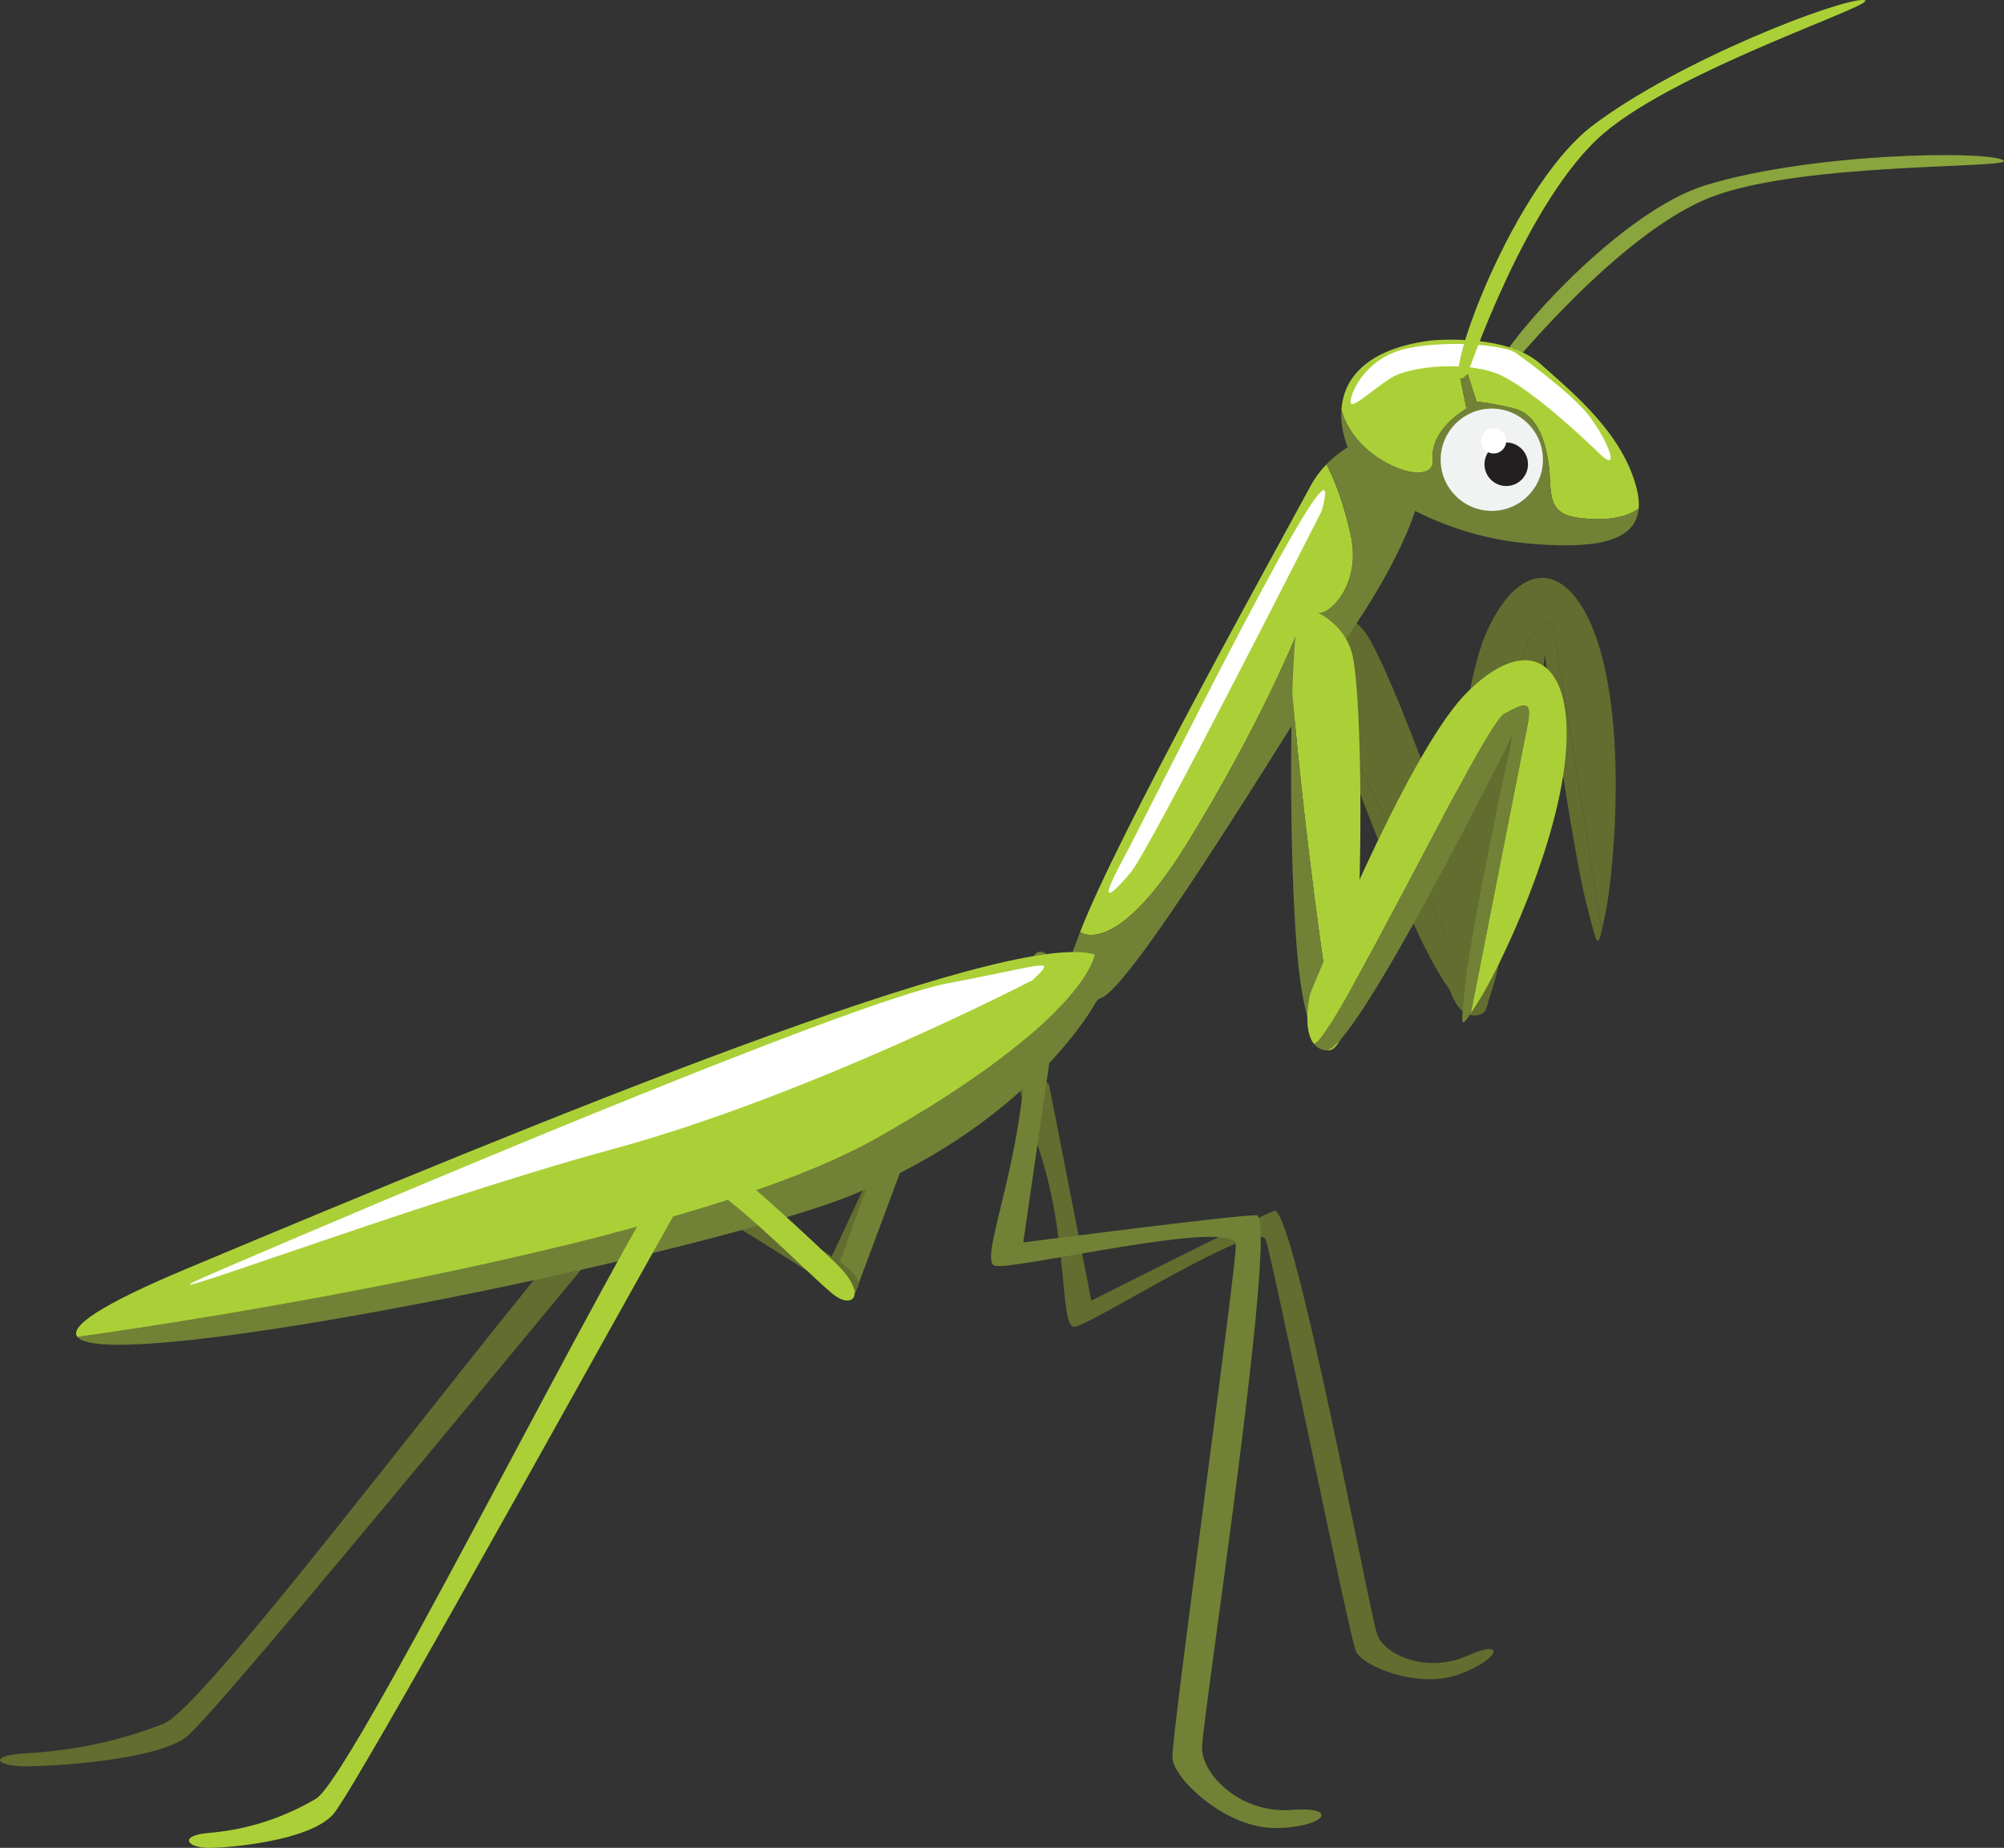 <?xml version="1.0" encoding="UTF-8"?>
<svg id="Layer_2" data-name="Layer 2" xmlns="http://www.w3.org/2000/svg" viewBox="0 0 576.53 531.52">
  <rect x="0" y="0" width="576.53" height="531.52" fill="#333333" stroke="none"/>
  <defs>
    <style>
      .cls-1 {
        fill: #8aa53d;
      }

      .cls-1, .cls-2, .cls-3, .cls-4, .cls-5, .cls-6, .cls-7 {
        stroke-width: 0px;
      }

      .cls-2 {
        fill: #718236;
      }

      .cls-3 {
        fill: #fff;
      }

      .cls-4 {
        fill: #abd037;
      }

      .cls-5 {
        fill: #231f20;
      }

      .cls-6 {
        fill: #f1f2f2;
      }

      .cls-7 {
        fill: #626d2f;
      }
    </style>
  </defs>
  <g id="MANTIS">
    <g>
      <polygon class="cls-7" points="257.4 339.87 242.04 371.77 236.63 367.1 249.32 339.87 257.4 339.87"/>
      <path class="cls-7" d="m418.21,272.49c4.24,8.11,6.48,14.44,7.17,19.37,2.92-.11,3.9-5.48,2-15.67-3.8-20.48-27.95-85.97-34.9-94.66-6.95-8.69-18.22-7.04-18.22-7.04.05,3.38,2.68,12.74,6.62,24.6,20.03,42.27,37.33,73.4,37.33,73.4Z"/>
      <path class="cls-7" d="m411.6,275.75c5.93,10.99,10.84,16.22,13.78,16.11-.7-4.94-2.93-11.26-7.17-19.37,0,0-17.3-31.13-37.33-73.4,8.37,25.21,22.68,61.78,30.72,76.67Z"/>
      <path class="cls-7" d="m421.55,291.37c4.75-1.72,14.1-103.08,18.53-108.04,4.42-4.97,6.22-6.88,7.45,1,1.1,6.99,11.08,69.24,13.31,83.17.24-1.02.51-2.28.84-3.78,2.37-10.7,6.34-50.72-1.4-77.01-7.51-25.48-22.57-27.31-32.63-4.85-10.06,22.46-12.09,96.36-12.09,96.36,0,0,1.18,10.29,5.99,13.15Z"/>
      <path class="cls-7" d="m421.55,291.37c1.08.65,2.35.91,3.82.6,8.04-1.71,19.04-103.68,19.04-103.68,0,0,8.27,57.49,11.86,71.17,3.06,11.7,3.18,14.05,4.58,8.03-2.24-13.93-12.22-76.18-13.31-83.17-1.24-7.88-3.03-5.97-7.45-1-4.42,4.96-13.78,106.32-18.53,108.04Z"/>
      <path class="cls-7" d="m301.78,311.9l12.18,62.21s47.15-23.83,52.63-25.81c5.48-1.98,27.46,115.87,29.62,121.86s14.4,11.24,25.96,6.09,9.09,1.21-2.48,5.4c-11.57,4.19-27.65-2.25-29.62-6.71s-23.72-112.15-25.95-118.36c-2.24-6.2-50.3,24.65-54.98,25.05-4.67.4-1.17-27.97-11.89-55.7-10.72-27.74,4.52-14.03,4.52-14.03Z"/>
      <polygon class="cls-2" points="260.87 332.07 245.51 373.29 240.09 367.25 252.79 332.07 260.87 332.07"/>
      <path class="cls-7" d="m239.7,361.67s-43.97-28.6-52.97-29.59c-9-.99-124.57,157.81-139.64,163.73-15.07,5.92-28.61,7.87-39.78,8.53-11.17.66-8.19,3.73,0,3.73s37.22-1.75,46.16-8.33c8.93-6.58,128.81-153.43,133.27-157.82,4.46-4.38,45.65,24.55,52.97,28.06,7.32,3.51,11.93-.73,0-8.31Z"/>
      <path class="cls-2" d="m305.56,280.42l-11.18,76.96s60.37-7.83,67.08-7.83-15.65,145.34-15.65,153.17,11.18,19.01,25.71,17.89c14.53-1.12,9.36,5.2-4.8,5.2s-29.05-14.16-29.43-20.12c-.38-5.96,18.24-139.48,18.25-147.58,0-8.1-64.1,7.45-69.32,5.96-5.22-1.49,9.69-32.8,8.94-69.32s10.39-14.32,10.39-14.32Z"/>
      <path class="cls-4" d="m310.73,268.09s10.15,7.94,30.8-25.52c20.64-33.45,31.09-59.25,31.09-59.25,0,0,3.52-7.04,7.04-7.04s12.02-8.8,8.89-22.58c-3.13-13.78-6.96-20.11-6.96-20.11-1.79,1.86-3.36,3.95-4.57,6.21-9.12,16.98-55.73,100.72-66.28,128.29Z"/>
      <path class="cls-2" d="m317.18,286.86c10.56-5.28,60.42-88.57,73.32-107.93,12.9-19.36,16.62-31.97,16.62-31.97,7.29-27.73-13.85-25.51-25.54-13.36,0,0,3.83,6.32,6.96,20.11,3.13,13.78-5.37,22.58-8.89,22.58s-7.04,7.04-7.04,7.04c0,0-10.45,25.79-31.09,59.25-20.64,33.45-30.8,25.52-30.8,25.52-10.56,27.57-4.11,24.05,6.45,18.77Z"/>
      <path class="cls-3" d="m380.24,146.95s-49.27,97.17-54.85,103.87-9.97,10.52-2.35-3.56c7.63-14.08,66.58-134.04,57.19-100.31Z"/>
      <path class="cls-2" d="m22.27,384.55c8.9,11.59,183.55-24.27,224.13-41.34,51.08-21.48,68.85-54.86,68.85-54.86,5.6-7.86,5.06-12.23-.3-13.82,0,0-2.1,18.62-62.77,52.89-60.66,34.26-229.91,57.12-229.91,57.12Z"/>
      <path class="cls-4" d="m22.26,384.55h0s169.25-22.86,229.91-57.12c60.66-34.27,62.77-52.89,62.77-52.89-25.53-7.56-160.52,48.19-261.21,90.38-25.02,10.48-33.78,16.64-31.48,19.64Z"/>
      <path class="cls-3" d="m297.07,281.92s-63.95,33.22-121.22,48.74c-57.28,15.52-150.39,50.98-112.42,34.65,37.97-16.33,180.7-77.11,209.42-82.51s31.29-7.68,24.23-.88Z"/>
      <path class="cls-1" d="m432.36,108.21s33.06-41.42,60.34-51.68c27.28-10.26,89.45-7.87,83.42-10.56-6.03-2.69-55.33-1.93-85.43,7.31s-71.96,62.08-58.33,54.93Z"/>
      <path class="cls-4" d="m385.91,117.76c3.74,15.3,27.16,23.29,26.29,14.48-.88-8.85,9.68-14.71,9.68-14.71l-1.8-8.71v-5.57l2.15,4.28,2.59,8.05s2.93,0,10.85,1.95c7.92,1.96,9.97,13,10.27,20.92.29,7.92,2.05,10.56,12.9,10.85,6.9.19,10.72-1.65,12.59-3,.15-1.66-.02-3.55-.56-5.7-3.91-15.64-17.6-26.98-27.76-35.98-10.17-8.99-31.68-6.65-31.68-6.65-18.6,2.46-24.87,11.09-25.51,19.78Z"/>
      <path class="cls-2" d="m391.09,134.74c7.04,9.39,26.98,19.55,47.71,21.5,17.88,1.69,31.69.46,32.63-9.94-1.87,1.35-5.68,3.19-12.59,3-10.85-.29-12.61-2.93-12.9-10.85-.29-7.92-2.35-18.96-10.27-20.92-7.92-1.95-10.85-1.95-10.85-1.95l-2.59-8.05-2.15-4.28v5.57l1.8,8.71s-10.56,5.87-9.68,14.71c.87,8.81-22.55.82-26.29-14.48-.48,6.47,2.17,12.98,5.17,16.98Z"/>
      <path class="cls-3" d="m436.06,101.5s16.03,11.34,21.31,18.38c5.28,7.04,8.99,16.62,2.74,10.56-6.26-6.06-18.98-17.75-27.75-22.22-8.77-4.48-26.41-3.3-32.47.66-6.06,3.96-11.54,9.44-11.34,6.51.2-2.93,4.69-12.83,16.62-15.25,11.93-2.42,27.89-.82,30.89,1.37Z"/>
      <circle class="cls-6" cx="429.17" cy="132.24" r="14.71"/>
      <path class="cls-5" d="m427.07,133.54c0,3.46,2.8,6.26,6.26,6.26s6.26-2.8,6.26-6.26-2.8-6.26-6.26-6.26-6.26,2.8-6.26,6.26Z"/>
      <circle class="cls-3" cx="429.71" cy="126.82" r="3.62"/>
      <path class="cls-4" d="m422.23,107.53s16.96-50.21,39.11-69.15C483.49,19.43,542.75.48,536.16,0c-6.58-.47-52.68,17.05-77.82,36s-46.49,82.89-36.12,71.52Z"/>
      <path class="cls-4" d="m381.41,281.38c1.17,9.08,1.09,15.79.03,20.66,2.78.91,5.55-3.79,7.3-14.01,3.52-20.53,3.52-90.33,0-100.89s-14.66-12.9-14.66-12.9c-1.13,3.19-1.89,12.88-2.3,25.37,4.17,46.59,9.63,81.78,9.63,81.78Z"/>
      <path class="cls-2" d="m374.08,282.16c1.77,12.37,4.56,18.97,7.36,19.88,1.06-4.87,1.14-11.58-.03-20.66,0,0-5.46-35.2-9.63-81.78-.86,26.55-.09,65.81,2.3,82.56Z"/>
      <path class="cls-4" d="m378.01,300.26c5.05.03,48.89-91.84,54.76-94.96,5.87-3.13,8.21-4.31,6.65,3.52-1.39,6.94-13.56,68.8-16.28,82.64.57-.87,1.27-1.97,2.1-3.26,5.92-9.22,23.5-45.4,25.32-72.74,1.77-26.5-11.73-33.44-28.94-15.84-17.21,17.6-44.68,86.23-44.68,86.23,0,0-2.46,10.07,1.07,14.41Z"/>
      <path class="cls-2" d="m378.01,300.26c.79.98,1.89,1.67,3.38,1.88,8.13,1.18,53.73-90.69,53.73-90.69,0,0-12.12,56.81-13.49,70.88-1.17,12.04-1.88,14.28,1.51,9.12,2.72-13.84,14.89-75.7,16.28-82.64,1.57-7.83-.78-6.65-6.65-3.52-5.87,3.13-49.71,94.99-54.76,94.96Z"/>
      <path class="cls-4" d="m240.19,363.1s-34.09-32.91-41.07-34.04c-6.98-1.13-96.57,181.55-108.26,188.36-11.69,6.81-22.18,9.06-30.84,9.81s-6.35,4.29,0,4.29,28.86-2.02,35.78-9.58c6.93-7.57,99.86-176.52,103.32-181.56,3.45-5.04,35.39,28.24,41.07,32.28,5.67,4.03,9.25-.84,0-9.55Z"/>
    </g>
  </g>
</svg>